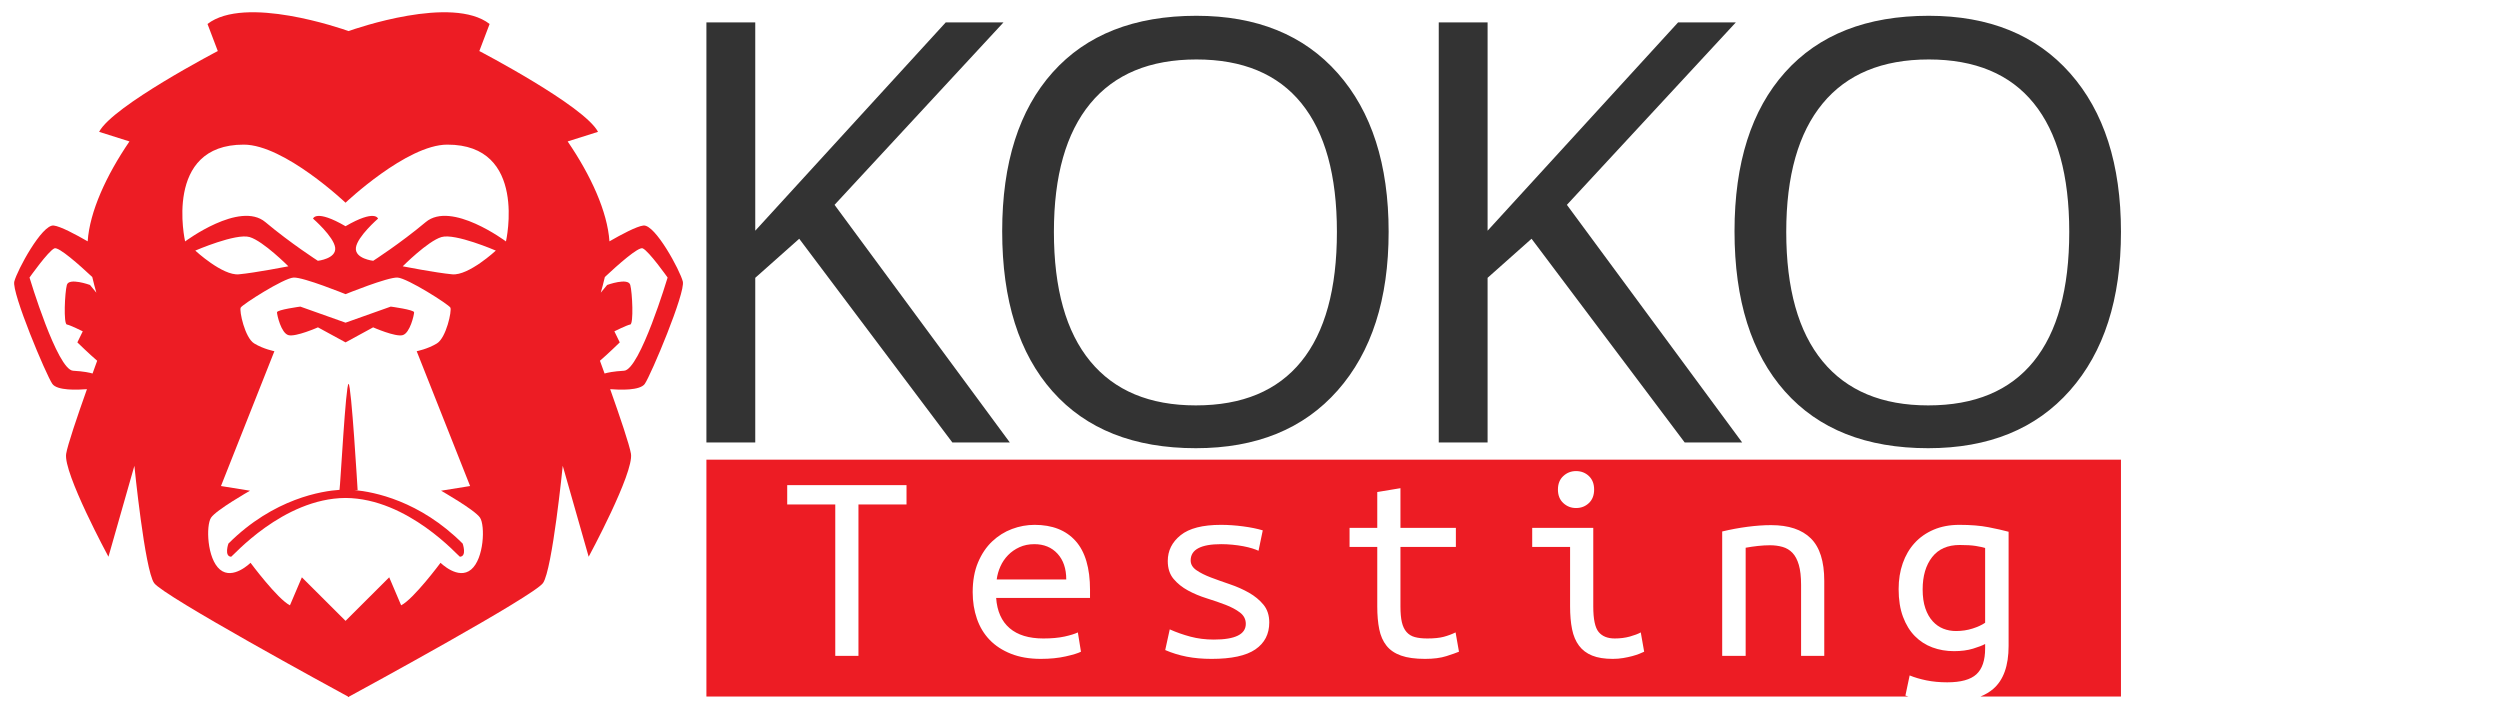 <?xml version="1.0" encoding="utf-8"?>
<!-- Generator: Adobe Illustrator 16.0.0, SVG Export Plug-In . SVG Version: 6.00 Build 0)  -->
<!DOCTYPE svg PUBLIC "-//W3C//DTD SVG 1.1//EN" "http://www.w3.org/Graphics/SVG/1.1/DTD/svg11.dtd">
<svg version="1.1" id="Warstwa_1" xmlns="http://www.w3.org/2000/svg" xmlns:xlink="http://www.w3.org/1999/xlink" x="0px" y="0px"
	 width="707.1px" height="200px" viewBox="0 0 707.1 200" enable-background="new 0 0 707.1 200" xml:space="preserve">
<g>
	<path fill="#333333" d="M285.617,125.144h-16.253L226.05,67.527l-12.434,11.052v46.564h-13.815V6.335h13.815v58.917l53.878-58.917
		h16.334l-47.783,51.603L285.617,125.144z"/>
	<path fill="#333333" d="M392.761,65.577c0,19.016-4.811,33.969-14.426,44.858c-9.615,10.891-22.985,16.334-40.104,16.334
		c-17.5,0-31.002-5.348-40.51-16.049c-9.508-10.699-14.262-25.803-14.262-45.305c0-19.341,4.767-34.334,14.303-44.98
		c9.535-10.646,23.079-15.969,40.632-15.969c17.066,0,30.394,5.418,39.982,16.253C387.966,31.555,392.761,46.508,392.761,65.577z
		 M298.087,65.577c0,16.09,3.425,28.293,10.28,36.61c6.853,8.316,16.808,12.475,29.865,12.475c13.165,0,23.105-4.145,29.824-12.434
		c6.717-8.289,10.076-20.506,10.076-36.651c0-15.98-3.346-28.104-10.035-36.366c-6.691-8.261-16.592-12.393-29.703-12.393
		c-13.165,0-23.174,4.158-30.027,12.474C301.512,37.609,298.087,49.704,298.087,65.577z"/>
	<path fill="#333333" d="M492.753,125.144h-16.254l-43.314-57.616l-12.434,11.052v46.564h-13.814V6.335h13.814v58.917L474.63,6.335
		h16.334l-47.783,51.603L492.753,125.144z"/>
	<path fill="#333333" d="M599.894,65.577c0,19.016-4.809,33.969-14.424,44.858c-9.617,10.891-22.984,16.334-40.104,16.334
		c-17.5,0-31.004-5.348-40.512-16.049c-9.508-10.699-14.262-25.803-14.262-45.305c0-19.341,4.768-34.334,14.303-44.98
		c9.535-10.646,23.08-15.969,40.633-15.969c17.066,0,30.393,5.418,39.982,16.253C595.099,31.555,599.894,46.508,599.894,65.577z
		 M505.222,65.577c0,16.09,3.426,28.293,10.279,36.61c6.852,8.316,16.807,12.475,29.865,12.475c13.164,0,23.105-4.145,29.824-12.434
		c6.717-8.289,10.076-20.506,10.076-36.651c0-15.98-3.346-28.104-10.037-36.366c-6.689-8.261-16.592-12.393-29.701-12.393
		c-13.166,0-23.176,4.158-30.027,12.474C508.647,37.609,505.222,49.704,505.222,65.577z"/>
</g>
<g>
	<path fill="#ED1C24" d="M100.297,138.616h0.854c0,0-1.78-30.042-2.566-30.042c-0.777,0-2.301,28.361-2.553,29.973
		c-4.735,0.309-18.559,2.336-31.428,15.204c0,0-1.271,3.619,0.783,3.717c0.293,0.013,14.628-16.527,32.347-16.624
		c17.719,0.097,32.054,16.637,32.347,16.624c2.054-0.098,0.782-3.717,0.782-3.717C118.695,141.584,105.681,139.11,100.297,138.616z"
		/>
	<path fill="#ED1C24" d="M81.565,94.787c2.06,0.587,8.366-2.2,8.366-2.2l7.804,4.254l7.802-4.254c0,0,6.308,2.788,8.368,2.2
		c2.059-0.586,3.221-5.72,3.221-6.453c0-0.734-6.601-1.614-6.601-1.614l-12.79,4.547l-12.79-4.547c0,0-6.601,0.88-6.601,1.614
		C78.344,89.066,79.504,94.2,81.565,94.787z"/>
	<path fill="#ED1C24" d="M193.129,79.631c-0.783-3.129-7.824-16.233-11.148-15.842c-1.927,0.227-6.28,2.555-9.605,4.473
		c-0.562-8.386-5.255-18.656-11.818-28.259l8.583-2.714c-3.814-7.333-33.567-22.851-33.567-22.851l2.91-7.658
		c-10.601-8.196-37.913,1.304-39.896,2.009C96.604,8.084,69.291-1.416,58.69,6.78l2.91,7.658c0,0-29.753,15.518-33.567,22.851
		l8.583,2.714c-6.563,9.603-11.256,19.873-11.818,28.259c-3.325-1.918-7.678-4.246-9.604-4.473
		C11.868,63.398,4.828,76.502,4.044,79.631c-0.781,3.129,8.997,26.401,10.758,28.943c1.344,1.943,7.129,1.715,9.791,1.5
		c-2.786,7.853-5.476,15.794-5.88,18.273c-0.88,5.391,11.961,29.12,11.961,29.12l7.334-25.718c0,0,2.933,29.335,5.574,33.148
		c2.535,3.662,51.036,30.047,54.881,32.135v0.135c0,0,0.046-0.024,0.125-0.068c0.079,0.044,0.125,0.068,0.125,0.068v-0.135
		c3.844-2.088,52.346-28.473,54.88-32.135c2.641-3.813,5.574-33.148,5.574-33.148l7.334,25.718c0,0,12.841-23.729,11.961-29.12
		c-0.405-2.479-3.095-10.421-5.88-18.273c2.661,0.215,8.447,0.443,9.791-1.5C184.133,106.032,193.911,82.76,193.129,79.631z
		 M20.668,104.859C16.17,104.611,8.347,78.502,8.347,78.502s5.28-7.478,7.041-8.259c1.193-0.531,7.052,4.684,10.708,8.103
		c0.395,1.674,0.782,3.145,1.153,4.434c-1.055-1.308-1.802-2.185-1.802-2.185s-5.952-2.164-6.539,0
		c-0.587,2.165-0.978,11.014,0,11.186c0.978,0.171,4.498,1.931,4.498,1.931l-1.526,3.129c0,0,3.479,3.397,5.605,5.19
		c-0.422,1.155-0.861,2.372-1.308,3.613C25.39,105.409,23.696,105.025,20.668,104.859z M133.259,161.085
		c-3.667,3.08-8.654-1.906-8.654-1.906s-7.627,10.268-11.147,12.027l-3.374-7.921l-12.35,12.32l-12.351-12.32l-3.373,7.921
		c-3.521-1.76-11.148-12.027-11.148-12.027s-4.987,4.986-8.654,1.906c-3.667-3.079-3.979-12.467-2.513-14.668
		c1.467-2.198,11.019-7.626,11.019-7.626l-8.213-1.321L77.61,99.334c0,0-3.08-0.587-5.72-2.2c-2.641-1.613-4.254-9.241-3.814-10.121
		c0.441-0.88,12.174-8.36,14.961-8.507c2.787-0.147,14.697,4.694,14.697,4.694s11.91-4.841,14.696-4.694
		c2.788,0.147,14.522,7.627,14.962,8.507c0.44,0.88-1.173,8.507-3.814,10.121c-2.641,1.613-5.72,2.2-5.72,2.2l15.108,38.136
		l-8.214,1.321c0,0,9.553,5.428,11.019,7.626C137.239,148.618,136.926,158.006,133.259,161.085z M55.233,70.878
		c0,0,11.488-4.97,15.366-3.83c3.877,1.14,10.966,8.277,10.966,8.277s-9.384,1.833-14.01,2.264S55.233,70.878,55.233,70.878z
		 M127.914,77.59c-4.626-0.431-14.009-2.264-14.009-2.264s7.089-7.137,10.965-8.277c3.878-1.141,15.367,3.83,15.367,3.83
		S132.539,78.021,127.914,77.59z M143.106,68.287c0,0-15.45-11.539-22.687-5.477c-7.236,6.063-14.863,10.953-14.863,10.953
		s-5.28-0.587-4.889-3.716c0.391-3.129,6.258-8.213,6.258-8.213s-0.782-2.739-9.192,2.151c-8.409-4.89-9.192-2.151-9.192-2.151
		s5.868,5.083,6.258,8.213c0.391,3.129-4.89,3.716-4.89,3.716s-7.627-4.89-14.863-10.953c-7.236-6.062-22.687,5.477-22.687,5.477
		s-6.258-27.44,16.624-27.379c11.451,0.03,28.75,16.427,28.75,16.427s17.298-16.397,28.749-16.427
		C149.365,40.847,143.106,68.287,143.106,68.287z M176.505,104.859c-3.027,0.166-4.722,0.55-5.509,0.785
		c-0.447-1.241-0.886-2.458-1.308-3.613c2.125-1.793,5.605-5.19,5.605-5.19l-1.526-3.129c0,0,3.521-1.76,4.498-1.931
		c0.978-0.172,0.587-9.021,0-11.186c-0.586-2.164-6.539,0-6.539,0s-0.747,0.876-1.802,2.185c0.372-1.289,0.758-2.759,1.153-4.434
		c3.656-3.419,9.515-8.633,10.708-8.103c1.761,0.782,7.041,8.259,7.041,8.259S181.003,104.611,176.505,104.859z"/>
</g>
<g>
	<path fill="#ED1C24" d="M292.545,153.91c-1.547,0-2.946,0.286-4.198,0.857c-1.253,0.573-2.333,1.326-3.239,2.263
		c-0.907,0.936-1.627,2.002-2.159,3.197c-0.534,1.197-0.88,2.419-1.04,3.666h19.672c0-3.067-0.827-5.499-2.479-7.293
		C297.45,154.807,295.264,153.91,292.545,153.91z"/>
	<path fill="#ED1C24" d="M199.801,130.021V197h339.955c-0.281-0.088-0.563-0.175-0.83-0.268l1.199-5.694
		c1.386,0.571,2.972,1.039,4.758,1.404c1.786,0.363,3.745,0.546,5.878,0.546c3.839,0,6.584-0.755,8.237-2.263
		c1.651-1.509,2.479-3.952,2.479-7.332v-1.247c-0.748,0.416-1.894,0.857-3.438,1.325c-1.547,0.469-3.332,0.702-5.357,0.702
		c-2.188,0-4.227-0.351-6.118-1.053c-1.893-0.702-3.546-1.768-4.958-3.198c-1.413-1.43-2.532-3.249-3.358-5.46
		c-0.827-2.21-1.239-4.822-1.239-7.839c0-2.652,0.386-5.082,1.159-7.293c0.771-2.21,1.892-4.121,3.358-5.733
		c1.466-1.611,3.266-2.872,5.398-3.782c2.131-0.909,4.558-1.365,7.276-1.365c3.198,0,5.93,0.222,8.196,0.663
		c2.266,0.442,4.171,0.871,5.718,1.287v32.292c0,5.615-1.452,9.672-4.358,12.168c-1.01,0.867-2.21,1.574-3.577,2.14h39.716v-66.979
		H199.801z M442.165,134.644c1.013-0.936,2.212-1.403,3.599-1.403c1.439,0,2.652,0.468,3.638,1.403
		c0.986,0.937,1.48,2.211,1.48,3.822c0,1.612-0.494,2.886-1.48,3.822c-0.985,0.936-2.198,1.404-3.638,1.404
		c-1.387,0-2.586-0.469-3.599-1.404c-1.013-0.937-1.52-2.21-1.52-3.822C440.646,136.854,441.152,135.58,442.165,134.644z
		 M256.4,142.678h-13.594V185.5h-6.558v-42.822h-13.594v-5.46H256.4V142.678z M308.299,169.12H281.75
		c0.266,3.744,1.532,6.591,3.798,8.541c2.266,1.95,5.45,2.925,9.556,2.925c2.345,0,4.344-0.182,5.998-0.546
		c1.652-0.363,2.905-0.753,3.759-1.17l0.879,5.46c-0.8,0.417-2.239,0.858-4.318,1.326s-4.426,0.702-7.037,0.702
		c-3.199,0-6.011-0.481-8.437-1.443c-2.426-0.962-4.438-2.274-6.038-3.939c-1.599-1.663-2.799-3.652-3.599-5.967
		c-0.8-2.312-1.199-4.822-1.199-7.526c0-3.224,0.506-6.032,1.519-8.425c1.012-2.391,2.346-4.367,3.999-5.928
		c1.652-1.56,3.519-2.729,5.598-3.51c2.08-0.78,4.211-1.17,6.397-1.17c5.011,0,8.876,1.521,11.596,4.562
		c2.718,3.042,4.078,7.657,4.078,13.846V169.12z M355.081,183.667c-2.613,1.794-6.746,2.691-12.396,2.691
		c-2.559,0-4.905-0.209-7.037-0.624c-2.133-0.416-4.158-1.04-6.078-1.872l1.279-5.851c1.866,0.833,3.825,1.521,5.877,2.067
		c2.052,0.546,4.251,0.819,6.598,0.819c6.023,0,9.037-1.482,9.037-4.446c0-1.3-0.548-2.366-1.64-3.198
		c-1.093-0.831-2.453-1.56-4.079-2.184s-3.398-1.235-5.317-1.833c-1.918-0.598-3.692-1.339-5.318-2.224
		c-1.626-0.883-2.986-1.976-4.078-3.275c-1.093-1.3-1.64-2.99-1.64-5.07c0-2.911,1.212-5.343,3.638-7.293
		c2.426-1.95,6.224-2.925,11.395-2.925c2.026,0,4.119,0.144,6.277,0.429c2.161,0.286,4.011,0.663,5.559,1.131l-1.2,5.772
		c-0.428-0.207-1.013-0.43-1.76-0.663c-0.747-0.234-1.598-0.441-2.559-0.624c-0.959-0.182-1.986-0.324-3.078-0.429
		c-1.093-0.104-2.146-0.156-3.16-0.156c-5.757,0-8.636,1.534-8.636,4.602c0,1.092,0.546,2.016,1.64,2.77
		c1.092,0.754,2.465,1.442,4.119,2.066c1.652,0.624,3.438,1.262,5.357,1.911c1.92,0.651,3.706,1.443,5.358,2.379
		c1.651,0.937,3.025,2.067,4.119,3.394c1.091,1.326,1.638,3.003,1.638,5.03C358.998,179.338,357.692,181.873,355.081,183.667z
		 M409.098,185.578c-1.627,0.52-3.639,0.78-6.037,0.78c-2.773,0-5.038-0.312-6.797-0.937c-1.761-0.624-3.133-1.56-4.119-2.808
		c-0.987-1.248-1.667-2.795-2.039-4.642c-0.374-1.845-0.561-3.99-0.561-6.435V154.69h-7.836v-5.383h7.836v-10.14l6.559-1.092v11.231
		h15.674v5.383h-15.674v16.848c0,1.82,0.132,3.303,0.399,4.446c0.266,1.144,0.706,2.066,1.319,2.769
		c0.612,0.702,1.399,1.184,2.358,1.443c0.961,0.261,2.132,0.39,3.52,0.39c1.919,0,3.464-0.156,4.638-0.468
		c1.172-0.312,2.292-0.728,3.359-1.248l0.959,5.46C411.909,184.642,410.724,185.059,409.098,185.578z M463.677,184.915
		c-0.588,0.234-1.268,0.456-2.039,0.663c-0.774,0.207-1.627,0.39-2.56,0.546s-1.907,0.234-2.918,0.234
		c-2.347,0-4.292-0.312-5.838-0.937c-1.547-0.624-2.786-1.56-3.719-2.808s-1.587-2.795-1.959-4.642
		c-0.374-1.845-0.56-3.99-0.56-6.435V154.69h-10.716v-5.383h17.272v22.23c0,3.588,0.506,5.994,1.52,7.215
		c1.012,1.223,2.531,1.833,4.559,1.833c1.545,0,2.971-0.182,4.278-0.546c1.306-0.363,2.331-0.753,3.078-1.17l0.959,5.46
		C464.716,184.486,464.263,184.681,463.677,184.915z M515.976,185.5h-6.558v-20.046c0-2.34-0.214-4.237-0.641-5.694
		c-0.427-1.455-1.026-2.586-1.799-3.393c-0.772-0.806-1.707-1.365-2.798-1.677c-1.094-0.312-2.28-0.469-3.56-0.469
		c-1.067,0-2.198,0.066-3.398,0.195c-1.199,0.131-2.359,0.3-3.479,0.507V185.5h-6.638v-35.178c2.399-0.572,4.785-1.015,7.157-1.326
		c2.372-0.312,4.599-0.468,6.678-0.468c4.958,0,8.702,1.248,11.235,3.744c2.531,2.495,3.799,6.5,3.799,12.012V185.5z"/>
	<path fill="#ED1C24" d="M554.279,154.144c-3.412,0-6.012,1.145-7.797,3.433c-1.787,2.289-2.679,5.331-2.679,9.126
		c0,2.08,0.252,3.861,0.76,5.343c0.506,1.482,1.199,2.704,2.078,3.666c0.881,0.963,1.88,1.665,3,2.106
		c1.119,0.442,2.318,0.663,3.599,0.663c1.651,0,3.21-0.234,4.677-0.702c1.466-0.469,2.652-1.015,3.56-1.639v-21.138
		c-0.64-0.207-1.52-0.402-2.639-0.585C557.718,154.235,556.198,154.144,554.279,154.144z"/>
</g>
</svg>
